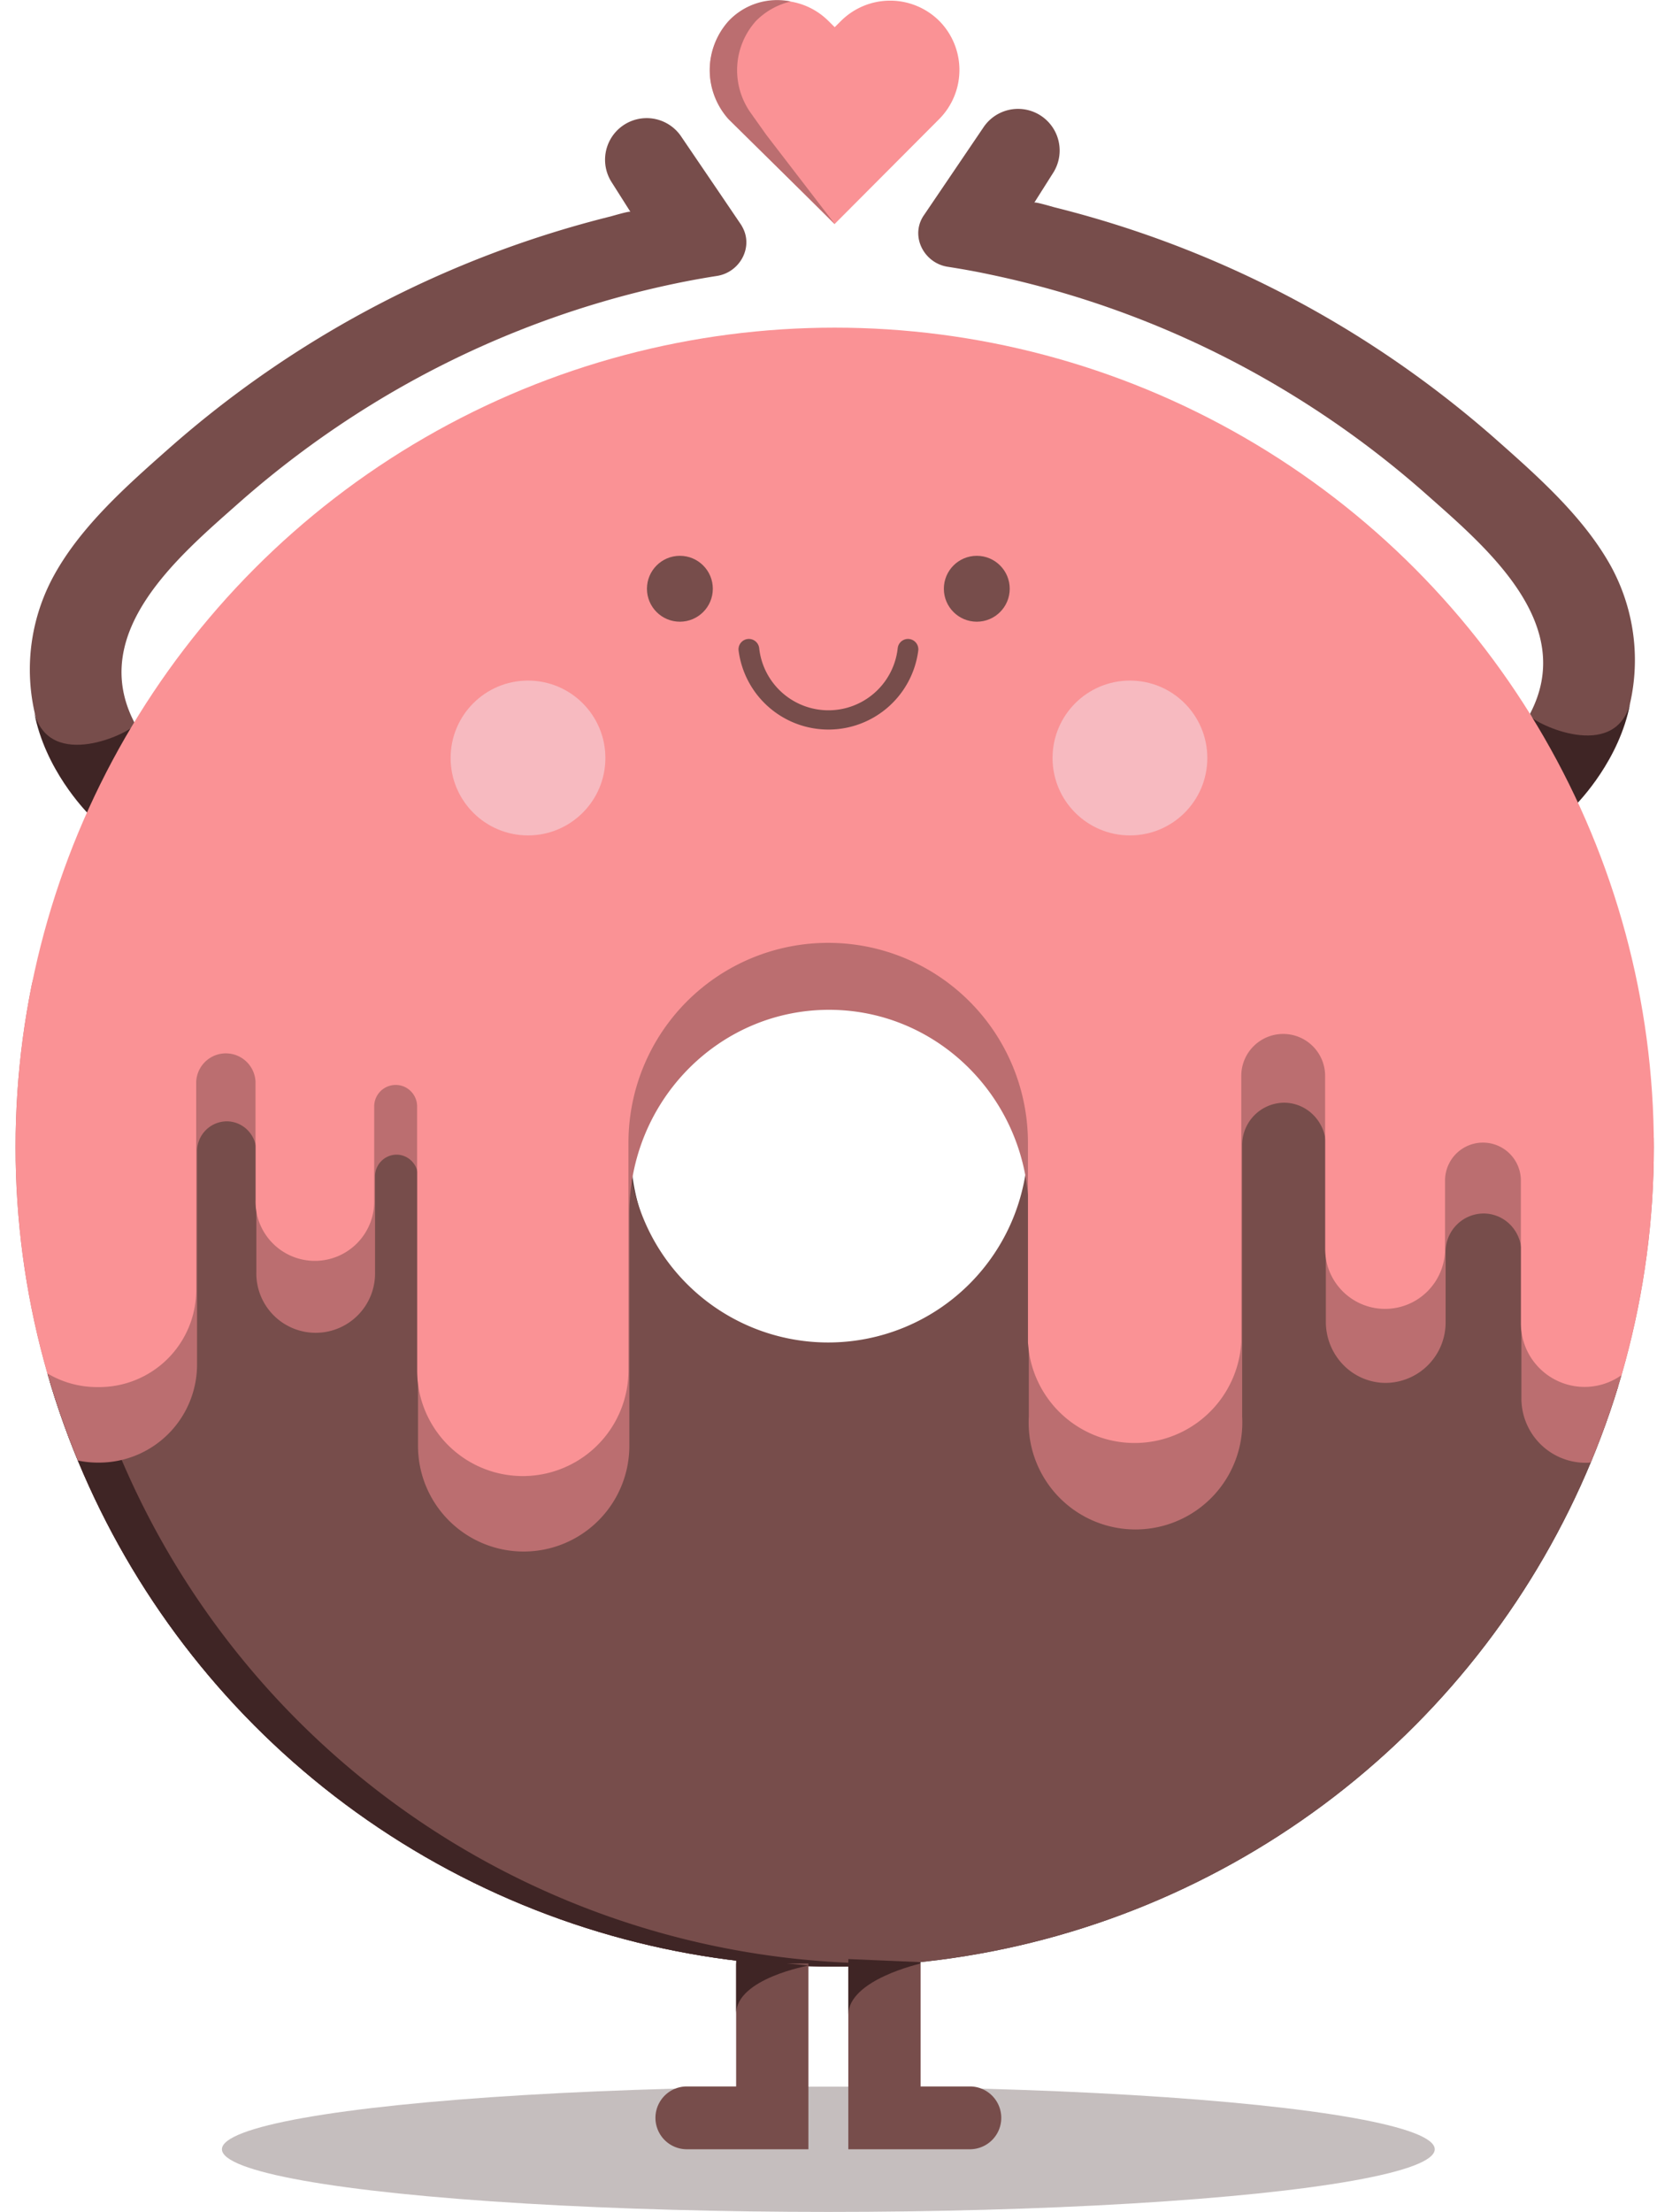 <svg xmlns="http://www.w3.org/2000/svg" xmlns:xlink="http://www.w3.org/1999/xlink" width="356.73" height="476" viewBox="0 0 356.73 476">
  <defs>
    <style>
      .cls-1 {
        fill: none;
      }

      .cls-2 {
        fill: #774d4b;
      }

      .cls-3, .cls-7 {
        fill: #3f2525;
      }

      .cls-4 {
        clip-path: url(#clip-path);
      }

      .cls-5 {
        fill: #bb6e70;
      }

      .cls-6 {
        fill: #fa9295;
      }

      .cls-7 {
        opacity: 0.3;
      }

      .cls-8 {
        fill: #f7bac0;
      }
    </style>
    <clipPath id="clip-path" transform="translate(3.35)">
      <circle class="cls-1" cx="176.35" cy="246.86" r="176.35"/>
    </clipPath>
  </defs>
  <g id="Layer_2" data-name="Layer 2">
    <g id="Layer_1-2" data-name="Layer 1">
      <g>
        <g>
          <path class="cls-2" d="M195.21,46.86c-2.44,4.36.52,9.78,5.46,10.55,3,.47,6,1,8.89,1.62a204,204,0,0,1,65.73,26.22,206.32,206.32,0,0,1,28.52,21.2c12.78,11.32,32.42,27.78,22.23,47.16,2.43,4.49,4.4,8.34,6.63,12.53,1.06,2,2.73,4.06,3.72,6.09a46.09,46.09,0,0,0,9-14,42.11,42.11,0,0,0-1.95-36.42c-5.85-10.54-15.61-19.19-24.55-27.1a228.47,228.47,0,0,0-28.65-21.55,226.07,226.07,0,0,0-66.59-28.55c-.42-.11-4.2-1.24-4.33-1l4-6.32a8.95,8.95,0,0,0-15-9.8l-8.53,12.58-4.23,6.24C195.43,46.48,195.32,46.67,195.21,46.86Z" transform="translate(3.35)"/>
          <path class="cls-3" d="M326,154c1,1.67,18.15,10.08,21.6-2.61-2.33,12.13-10.8,20.9-12,22.13" transform="translate(3.35)"/>
        </g>
        <g>
          <path class="cls-2" d="M156.46,48.83c2.44,4.36-.52,9.78-5.45,10.55q-4.48.7-8.9,1.62A204.1,204.1,0,0,0,76.38,87.22a207.74,207.74,0,0,0-28.52,21.2c-12.78,11.32-32.41,27.78-22.22,47.17-2.43,4.48-4.4,8.33-6.63,12.53-1.07,2-2.74,4-3.72,6.09a46,46,0,0,1-9-14,42.07,42.07,0,0,1,2-36.42C14.1,113.25,23.86,104.6,32.8,96.7a226.26,226.26,0,0,1,95.25-50.11c.41-.1,4.19-1.23,4.32-1l-4-6.31a8.95,8.95,0,0,1,15-9.8L151.88,42l4.23,6.24A5.84,5.84,0,0,1,156.46,48.83Z" transform="translate(3.35)"/>
          <path class="cls-3" d="M25.63,156c-1,1.67-18.15,10.08-21.6-2.61,2.34,12.14,10.8,20.91,12,22.13" transform="translate(3.35)"/>
        </g>
        <g class="cls-4">
          <path class="cls-3" d="M338.27,300.14a13.72,13.72,0,0,1-13.72-13.72V255.7a8.16,8.16,0,0,0-16.32,0v14.71a12.91,12.91,0,0,1-25.82,0V233.17a9,9,0,0,0-18.05,0v57.27a23,23,0,0,1-45.92,0v-42.9a43,43,0,0,1-86,0v49a22.75,22.75,0,0,1-45.5,0V239.74a4.62,4.62,0,0,0-9.24,0v20.11a12.78,12.78,0,0,1-25.55,0V234.46a6.39,6.39,0,0,0-12.77,0v44.79a20.89,20.89,0,0,1-20.89,20.89H18A20.8,20.8,0,0,1,3.25,294a178.36,178.36,0,0,0,343.46,3.22A13.64,13.64,0,0,1,338.27,300.14Z" transform="translate(3.35)"/>
          <path class="cls-2" d="M337.78,298.5a13.71,13.71,0,0,1-13.71-13.72V254.06a8.16,8.16,0,1,0-16.32,0v14.7a12.91,12.91,0,1,1-25.82,0V231.53a9,9,0,0,0-18.05,0V288.8a23,23,0,0,1-45.93,0V245.9a43,43,0,1,1-86,0v49a22.75,22.75,0,1,1-45.5,0V238.1a4.6,4.6,0,0,0-1.36-3.27,4.55,4.55,0,0,0-3.26-1.35,4.62,4.62,0,0,0-4.62,4.62v20.1a12.78,12.78,0,1,1-25.55,0V232.82a6.39,6.39,0,0,0-12.77,0v44.79A20.89,20.89,0,0,1,18,298.5h-.44a20.83,20.83,0,0,1-14.78-6.12,178.36,178.36,0,0,0,343.46,3.22A13.67,13.67,0,0,1,337.78,298.5Z" transform="translate(3.35)"/>
          <path class="cls-3" d="M16.94,298.48a20.77,20.77,0,0,1-14.39-6.1A178.53,178.53,0,0,0,205,421.63a178.43,178.43,0,0,1-188-123.15Z" transform="translate(3.35)"/>
          <path class="cls-5" d="M353.38,261.14a186.76,186.76,0,0,1-1.75,25.52,181,181,0,0,1-5.28,25.13,13.45,13.45,0,0,1-8.44,3,13.85,13.85,0,0,1-13.72-14V269.45a8.38,8.38,0,0,0-2.39-5.88,8.09,8.09,0,0,0-5.77-2.43,8.23,8.23,0,0,0-8.16,8.31v15A13,13,0,0,1,295,297.6a12.75,12.75,0,0,1-9.13-3.85,13.25,13.25,0,0,1-3.78-9.31V246.5a9.25,9.25,0,0,0-2.64-6.5,8.91,8.91,0,0,0-6.38-2.7,9.11,9.11,0,0,0-9,9.2v58.37a23,23,0,1,1-45.93,0V261.14c0-24.21-19.25-43.83-43-43.83s-43,19.62-43,43.83v50a22.75,22.75,0,1,1-45.5,0V253.19a4.73,4.73,0,0,0-1.36-3.33A4.58,4.58,0,0,0,82,248.48a4.67,4.67,0,0,0-4.61,4.71v20.49a12.78,12.78,0,1,1-25.55,0V247.81a6.53,6.53,0,0,0-1.87-4.59,6.3,6.3,0,0,0-4.51-1.91,6.45,6.45,0,0,0-6.39,6.5v45.65a21.1,21.1,0,0,1-20.9,21.29h-.44A20.64,20.64,0,0,1,2.9,308.52,185.59,185.59,0,0,1,17.54,176c30-57.43,89.27-96.54,157.54-96.54C273.55,79.42,353.38,160.78,353.38,261.14Z" transform="translate(3.35)"/>
          <path class="cls-6" d="M353.25,245.9a179.9,179.9,0,0,1-1.75,25,176.47,176.47,0,0,1-5.27,24.66,13.72,13.72,0,0,1-22.16-10.82V254.05a8.16,8.16,0,0,0-16.32,0v14.71a12.91,12.91,0,1,1-25.82,0V231.53a9,9,0,0,0-18.05,0V288.8a23,23,0,0,1-45.93,0V245.9a43,43,0,1,0-86,0v49a22.75,22.75,0,1,1-45.5,0V238.1a4.6,4.6,0,0,0-1.36-3.27,4.55,4.55,0,0,0-3.26-1.35,4.62,4.62,0,0,0-4.62,4.62v20.1a12.78,12.78,0,1,1-25.55,0V232.82a6.39,6.39,0,0,0-12.77,0v44.79A20.89,20.89,0,0,1,18,298.5h-.44a20.83,20.83,0,0,1-14.78-6.12A178.32,178.32,0,1,1,353.25,245.9Z" transform="translate(3.35)"/>
        </g>
        <ellipse class="cls-7" cx="178.33" cy="462.52" rx="130.55" ry="13.48"/>
        <path class="cls-2" d="M155.13,422.56V449H144.52a6.76,6.76,0,0,0,0,13.52h26.17v-40Z" transform="translate(3.35)"/>
        <path class="cls-2" d="M194.84,422.56V449h10.61a6.76,6.76,0,0,1,0,13.52H179.28v-40Z" transform="translate(3.35)"/>
        <path class="cls-6" d="M198.87,4.51h0a15,15,0,0,0-21.17,0l-1.35,1.34L175,4.51a15,15,0,0,0-21.17,0h0a15,15,0,0,0,0,21.17l22.48,22.55,0,0,0,0,22.48-22.55A15,15,0,0,0,198.87,4.51Z" transform="translate(3.35)"/>
        <path class="cls-3" d="M170.69,423s-15.56,2.79-15.56,10.39v-12Z" transform="translate(3.35)"/>
        <path class="cls-3" d="M179.28,421.59l15.56.66v.31s-15.56,3.46-15.56,11.05" transform="translate(3.35)"/>
        <path class="cls-5" d="M158.16,24.14A15.86,15.86,0,0,1,159.4,4.51h0A15.56,15.56,0,0,1,166.88.32a14.37,14.37,0,0,0-13.37,4.19h0a15.81,15.81,0,0,0,0,21.17l22.88,22.55h0L161.61,29Z" transform="translate(3.35)"/>
        <path class="cls-2" d="M175,157a19.5,19.5,0,0,1-19.34-17,2.23,2.23,0,0,1,2.22-2.5h0a2.24,2.24,0,0,1,2.21,1.95,15,15,0,0,0,29.83,0,2.23,2.23,0,0,1,2.21-1.95h0a2.23,2.23,0,0,1,2.21,2.5A19.5,19.5,0,0,1,175,157Z" transform="translate(3.35)"/>
        <circle class="cls-2" cx="146.37" cy="126.7" r="7.09"/>
        <circle class="cls-2" cx="210.29" cy="126.7" r="7.09"/>
        <circle class="cls-8" cx="113.67" cy="163.12" r="16.66"/>
        <circle class="cls-8" cx="243.26" cy="163.12" r="16.66"/>
      </g>
    </g>
  </g>
</svg>
